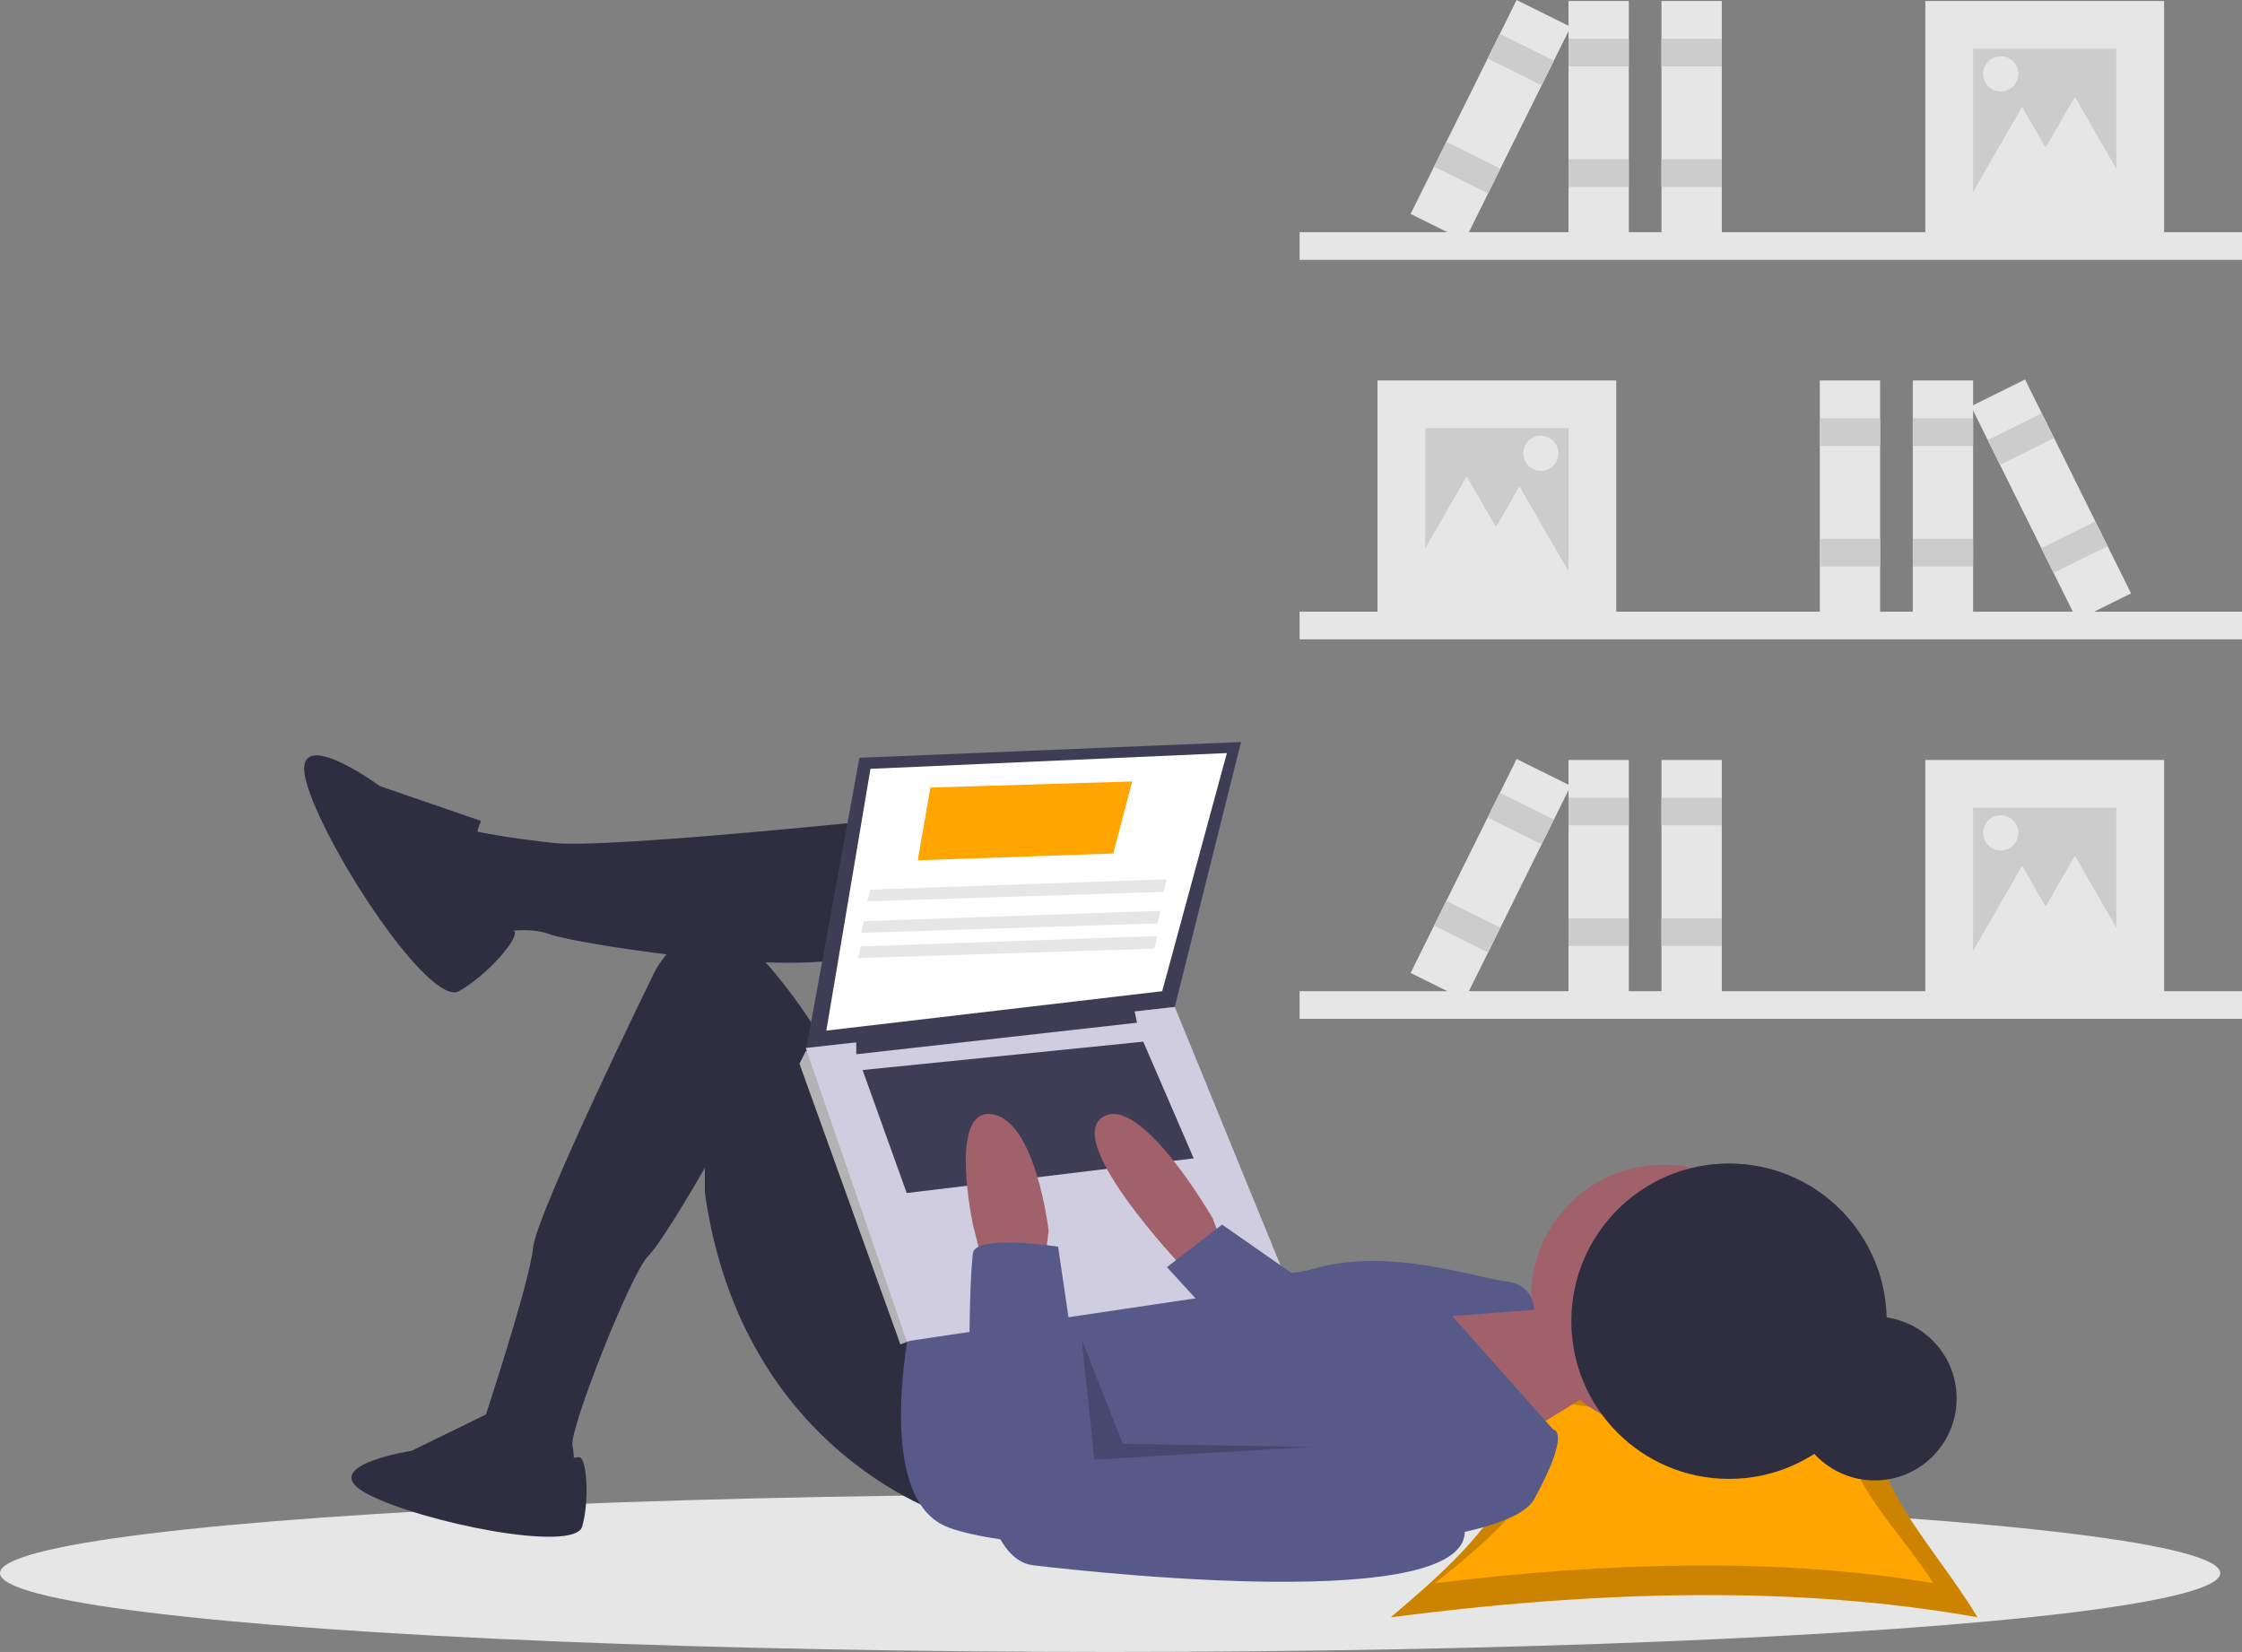 <svg xmlns="http://www.w3.org/2000/svg" width="711.091" height="523.916" viewBox="0 0 711.091 523.916"><rect x="0" y="0" width="711.091" height="523.916" fill="#808080" stroke="none"/><defs><style>.a{fill:#e6e6e6;}.b{fill:#ccc;}.c{fill:orange;}.d{opacity:0.2;}.e{fill:#2f2e41;}.f{fill:#a0616a;}.g{fill:#575a89;}.h{fill:#3f3d56;}.i{fill:#fff;}.j{fill:#b3b3b3;}.k{fill:#d0cde1;}</style></defs><g transform="translate(0 -0.001)"><rect class="a" width="298.897" height="8.768" transform="translate(412.194 193.999)"/><rect class="a" width="75.721" height="75.721" transform="translate(436.902 120.67)"/><rect class="b" width="45.432" height="45.432" transform="translate(452.046 135.814)"/><rect class="a" width="19.129" height="75.721" transform="translate(606.676 120.67)"/><rect class="b" width="19.129" height="8.768" transform="translate(606.676 132.626)"/><rect class="b" width="19.129" height="8.768" transform="translate(606.676 170.884)"/><rect class="a" width="19.129" height="75.721" transform="translate(577.185 120.67)"/><rect class="b" width="19.129" height="8.768" transform="translate(577.185 132.626)"/><rect class="b" width="19.129" height="8.768" transform="translate(577.185 170.884)"/><rect class="a" width="19.129" height="75.721" transform="matrix(0.896, -0.444, 0.444, 0.896, 625.144, 128.845)"/><rect class="b" width="19.129" height="8.768" transform="matrix(0.896, -0.444, 0.444, 0.896, 630.449, 139.559)"/><rect class="b" width="19.129" height="8.768" transform="matrix(0.896, -0.444, 0.444, 0.896, 647.424, 173.846)"/><path class="a" d="M522.224,170.382l9.634,16.685,9.633,16.685H502.958l9.633-16.685Z" transform="translate(-57.027 -19.318)"/><path class="a" d="M541.1,173.978l9.633,16.685,9.634,16.685H521.837l9.633-16.685Z" transform="translate(-59.167 -19.726)"/><circle class="a" cx="5.579" cy="5.579" r="5.579" transform="translate(483.132 138.204)"/><rect class="a" width="298.897" height="8.768" transform="translate(711.091 82.411) rotate(180)"/><rect class="a" width="75.721" height="75.721" transform="translate(686.382 76.034) rotate(180)"/><rect class="b" width="45.432" height="45.432" transform="translate(671.238 60.89) rotate(180)"/><rect class="a" width="19.129" height="75.721" transform="translate(516.608 76.034) rotate(180)"/><rect class="b" width="19.129" height="8.768" transform="translate(516.608 21.037) rotate(180)"/><rect class="b" width="19.129" height="8.768" transform="translate(516.608 59.296) rotate(180)"/><rect class="a" width="19.129" height="75.721" transform="translate(546.099 76.034) rotate(180)"/><rect class="b" width="19.129" height="8.768" transform="translate(546.099 21.037) rotate(180)"/><rect class="b" width="19.129" height="8.768" transform="translate(546.099 59.296) rotate(180)"/><rect class="a" width="19.129" height="75.721" transform="matrix(-0.896, -0.444, 0.444, -0.896, 464.543, 76.348)"/><rect class="b" width="19.129" height="8.768" transform="matrix(-0.896, -0.444, 0.444, -0.896, 488.945, 27.06)"/><rect class="b" width="19.129" height="8.768" transform="matrix(-0.896, -0.444, 0.444, -0.896, 471.969, 61.347)"/><path class="a" d="M739.78,34.634l-9.633,16.685L720.514,68h38.533l-9.634-16.685Z" transform="translate(-81.694 -3.927)"/><path class="a" d="M720.9,38.23l-9.633,16.685L701.635,71.6h38.533l-9.633-16.685Z" transform="translate(-79.553 -4.335)"/><circle class="a" cx="5.579" cy="5.579" r="5.579" transform="translate(628.994 17.849)"/><rect class="a" width="298.897" height="8.768" transform="translate(711.091 323.123) rotate(180)"/><rect class="a" width="75.721" height="75.721" transform="translate(686.382 316.746) rotate(180)"/><rect class="b" width="45.432" height="45.432" transform="translate(671.238 301.602) rotate(180)"/><rect class="a" width="19.129" height="75.721" transform="translate(516.608 316.746) rotate(180)"/><rect class="b" width="19.129" height="8.768" transform="translate(516.608 261.749) rotate(180)"/><rect class="b" width="19.129" height="8.768" transform="translate(516.608 300.007) rotate(180)"/><rect class="a" width="19.129" height="75.721" transform="translate(546.099 316.746) rotate(180)"/><rect class="b" width="19.129" height="8.768" transform="translate(546.099 261.749) rotate(180)"/><rect class="b" width="19.129" height="8.768" transform="translate(546.099 300.007) rotate(180)"/><rect class="a" width="19.129" height="75.721" transform="matrix(-0.896, -0.444, 0.444, -0.896, 464.543, 317.06)"/><rect class="b" width="19.129" height="8.768" transform="matrix(-0.896, -0.444, 0.444, -0.896, 488.945, 267.772)"/><rect class="b" width="19.129" height="8.768" transform="matrix(-0.896, -0.444, 0.444, -0.896, 471.97, 302.059)"/><path class="a" d="M739.78,306.129l-9.633,16.685L720.514,339.5h38.533l-9.634-16.686Z" transform="translate(-81.694 -34.71)"/><path class="a" d="M720.9,309.725l-9.633,16.685L701.635,343.1h38.533l-9.633-16.686Z" transform="translate(-79.553 -35.117)"/><circle class="a" cx="5.579" cy="5.579" r="5.579" transform="translate(628.994 258.561)"/><ellipse class="a" cx="352.101" cy="25.007" rx="352.101" ry="25.007" transform="translate(0 473.902)"/><path class="c" d="M882.58,723.326c-57.413-10.219-120.2-8.52-186.054,0,30.017-25.341,55.923-50.681,25.906-76.022,58.552,12.079,66.753,10.857,131.886,0C839.212,672.644,867.473,697.986,882.58,723.326Z" transform="translate(-255.399 -210.413)"/><path class="d" d="M882.58,723.326c-57.413-10.219-120.2-8.52-186.054,0,30.017-25.341,55.923-50.681,25.906-76.022,58.552,12.079,66.753,10.857,131.886,0C839.212,672.644,867.473,697.986,882.58,723.326Z" transform="translate(-255.399 -210.413)"/><path class="c" d="M870.367,713.094c-48.77-8.157-102.1-6.8-158.046,0,25.5-20.227,47.5-40.455,22.007-60.682,49.737,9.642,56.7,8.666,112.032,0C833.527,672.639,857.534,692.867,870.367,713.094Z" transform="translate(-257.19 -210.992)"/><circle class="e" cx="25.986" cy="25.986" r="25.986" transform="translate(568.615 417.539)"/><path class="f" d="M533.881,466.249l18.005,3,9,26.007-26.007,16.005-30.009-45.014h29.008Z" transform="translate(-57.244 -52.865)"/><circle class="f" cx="42.012" cy="42.012" r="42.012" transform="translate(485.64 369.372)"/><path class="e" d="M512.713,445.919s-102.029,11-120.035,9-26.008-4-26.008-4-12,16-6,23.007a43.287,43.287,0,0,0,12,10s11-3,19.006,0,89.026,16,103.029,4S512.713,445.919,512.713,445.919Z" transform="translate(-217.128 -187.579)"/><path class="e" d="M521.082,673.73S454.063,654.725,442.059,570.7v-8s-13.261,23.263-18.006,28.008c-5.5,5.5-25.007,55.016-24.007,60.017s0,7,0,7l-29.008-3v-9s15.5-46.513,16.5-57.517,38.511-87.525,38.511-87.525,14-29.008,38.011,0,26.007,49.014,26.007,49.014l31.009,60.017Z" transform="translate(-218.494 -192.326)"/><path class="e" d="M363.867,445.517l-32.009-11s-30.009-22.006-23.007,0,39.011,70.02,48.014,65.019,19.83-17.416,17.417-19.211S355.865,465.523,363.867,445.517Z" transform="translate(-211.323 -185.177)"/><path class="e" d="M369.654,659.259l-25.839,12.619s-31.248,4.807-13.821,13.821,65.5,18.628,67.9,10.216,1.45-22.375-1.078-22S376.865,676.084,369.654,659.259Z" transform="translate(-213.241 -211.768)"/><path class="g" d="M525.115,619.594s-13,56.016,9,68.02,176.051,14,188.054-8,6-22.006,6-22.006l-32.009-36.01,26.008-2s0-8-9-9-37.011-11-61.018-4-38.011-14-38.011-14Z" transform="translate(-235.531 -204.209)"/><path class="h" d="M305.262,270.429l-17.005,93.027,117.034-14L426.3,265.428Z" transform="translate(-32.683 -30.095)"/><path class="i" d="M309.6,274.378l-14,83.024,106.531-12.5,20.506-75.522Z" transform="translate(-33.515 -30.543)"/><path class="j" d="M292,376.993l-4-1-2,4,32.01,89.026,3.01-1.151.99-5.851Z" transform="translate(-32.428 -42.631)"/><path class="k" d="M288.257,373.2l32.01,93.027L441.3,448.223,405.291,360.2Z" transform="translate(-32.683 -40.84)"/><path class="h" d="M306.309,370.2v5l89.025-10-1-5Z" transform="translate(-34.73 -40.84)"/><path class="h" d="M308.565,381.611l14,39.011,91.026-11-16-37.011Z" transform="translate(-34.986 -42.247)"/><path class="f" d="M631,594.1l-3-8s-23.007-40.012-35.01-32.009S618,601.1,618,601.1h12Z" transform="translate(-243.388 -199.724)"/><path class="f" d="M549.749,600.1l-3-12s-8-37.011,6-35.01S570.755,590.1,570.755,590.1l-1,8Z" transform="translate(-238.159 -199.721)"/><path class="g" d="M573.909,600.316s-26.007-4-27.008,2-6,96.028,19.005,99.029,149.043,16,136.039-15-33.01-27.008-33.01-27.008l-85.023,9Z" transform="translate(-238.312 -204.937)"/><path class="g" d="M461.45,456.549l-26.507-18.505-17.505,13.5,22.007,24.007Z" transform="translate(-47.33 -49.667)"/><path class="d" d="M386.976,479.224l4,38.011,69.02-4-60.018-1Z" transform="translate(-43.876 -54.336)"/><circle class="e" cx="50.014" cy="50.014" r="50.014" transform="translate(498.377 369.004)"/><path class="c" d="M328.309,304.538l62.018-2.159,6-22.848-64.018,1.932Z" transform="translate(-37.225 -31.694)"/><path class="a" d="M310.258,321.508l94.027-3,1-4-94.027,3.311Z" transform="translate(-35.178 -35.659)"/><path class="a" d="M308,332.789l94.028-3,1-4L309,329.1Z" transform="translate(-34.922 -36.939)"/><path class="a" d="M306.873,341.815l94.027-3,1-4-94.028,3.31Z" transform="translate(-34.794 -37.962)"/></g></svg>